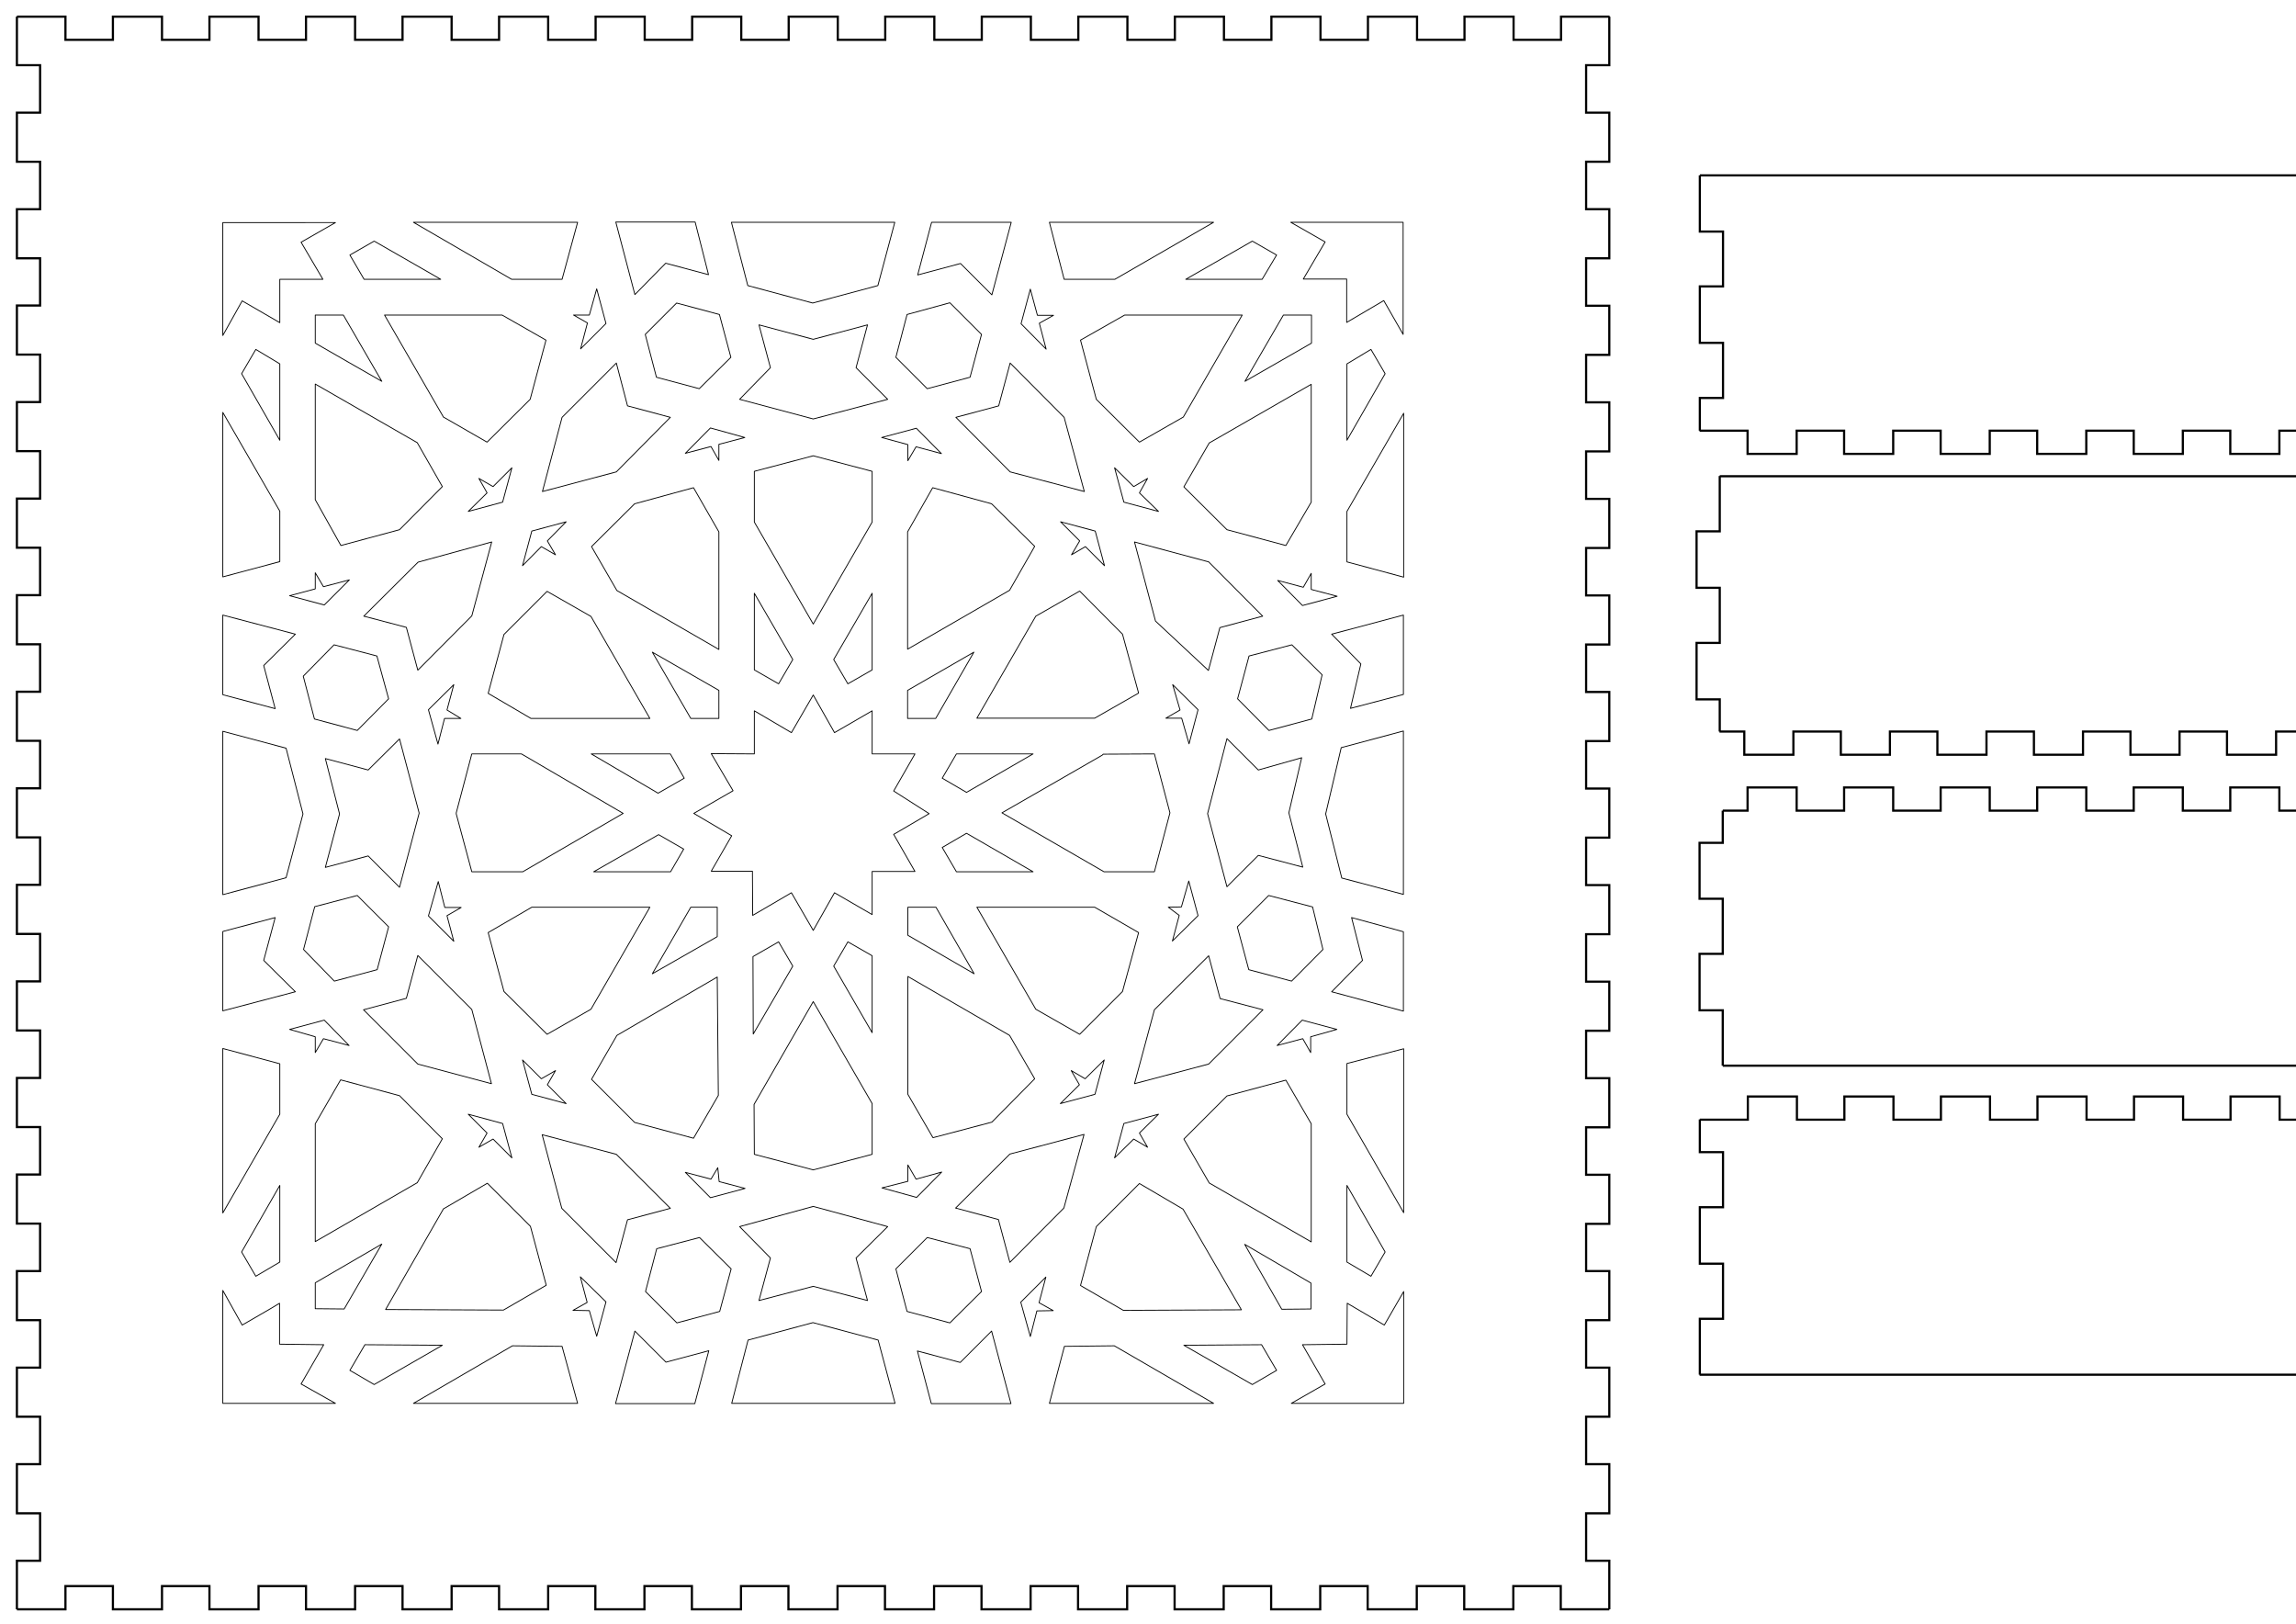 <?xml version="1.0" encoding="utf-8"?>
<!-- Generator: Adobe Illustrator 25.0.0, SVG Export Plug-In . SVG Version: 6.00 Build 0)  -->
<svg version="1.1"
	 id="svg474" inkscape:version="1.0 (4035a4f, 2020-05-01)" sodipodi:docname="sheet1.svg" xmlns:cc="http://creativecommons.org/ns#" xmlns:dc="http://purl.org/dc/elements/1.1/" xmlns:inkscape="http://www.inkscape.org/namespaces/inkscape" xmlns:rdf="http://www.w3.org/1999/02/22-rdf-syntax-ns#" xmlns:sodipodi="http://sodipodi.sourceforge.net/DTD/sodipodi-0.dtd" xmlns:svg="http://www.w3.org/2000/svg"
	 xmlns="http://www.w3.org/2000/svg" xmlns:xlink="http://www.w3.org/1999/xlink" x="0px" y="0px" viewBox="0 0 841.9 595.3"
	 style="enable-background:new 0 0 841.9 595.3;" xml:space="preserve">
<style type="text/css">
	.st0{fill:none;stroke:#000000;stroke-width:0.8;}
	.st1{fill:none;stroke:#000000;stroke-width:0.31;stroke-linecap:round;stroke-linejoin:round;}
</style>
<sodipodi:namedview  bordercolor="#666666" borderopacity="1" gridtolerance="10" guidetolerance="10" id="namedview476" inkscape:current-layer="svg474" inkscape:cx="399.78362" inkscape:cy="181.71086" inkscape:pageopacity="0" inkscape:pageshadow="2" inkscape:window-height="706" inkscape:window-maximized="0" inkscape:window-width="1017" inkscape:window-x="129" inkscape:window-y="399" inkscape:zoom="1.0868916" objecttolerance="10" pagecolor="#ffffff" showgrid="false">
	</sodipodi:namedview>
<path id="path246" class="st0" d="M6.2,590v-17.8h8.5v-17.4H6.2v-18h8.5v-17.4H6.2v-18h8.5V484H6.2v-18h8.5v-17.4H6.2v-18h8.5v-17.4
	H6.2v-18h8.5v-17.4H6.2v-18h8.5v-17.4H6.2v-18h8.5V307H6.2v-18h8.5v-17.4H6.2v-18h8.5v-17.4H6.2v-18h8.5v-17.4H6.2v-18h8.5v-17.4
	H6.2v-18h8.5v-17.4H6.2v-18h8.5V94.7H6.2v-18h8.5V59.3H6.2v-18h8.5V23.9H6.2V6.1 M590.1,590h-17.8v-8.5h-17.4v8.5h-18v-8.5h-17.4
	v8.5h-18v-8.5h-17.4v8.5h-18v-8.5h-17.4v8.5h-18v-8.5h-17.4v8.5h-18v-8.5h-17.4v8.5h-18v-8.5h-17.4v8.5h-18v-8.5h-17.4v8.5h-18v-8.5
	h-17.4v8.5h-18v-8.5h-17.4v8.5h-18v-8.5H201v8.5h-18v-8.5h-17.4v8.5h-18v-8.5h-17.4v8.5h-18v-8.5H94.8v8.5h-18v-8.5H59.4v8.5h-18
	v-8.5H24v8.5H6.2 M590.1,6.1v17.8h-8.5v17.4h8.5v18h-8.5v17.4h8.5v18h-8.5v17.4h8.5v18h-8.5v17.4h8.5v18h-8.5v17.4h8.5v18h-8.5v17.4
	h8.5v18h-8.5v17.4h8.5v18h-8.5v17.4h8.5v18h-8.5v17.4h8.5v18h-8.5v17.4h8.5v18h-8.5v17.4h8.5v18h-8.5v17.4h8.5v18h-8.5V466h8.5v18
	h-8.5v17.4h8.5v18h-8.5v17.4h8.5v18h-8.5v17.4h8.5V590 M6.2,6.1H24v8.5h17.4V6.1h18v8.5h17.4V6.1h18v8.5h17.4V6.1h18v8.5h17.4V6.1
	h18v8.5H183V6.1h18v8.5h17.4V6.1h18v8.5h17.4V6.1h18v8.5h17.4V6.1h18v8.5h17.4V6.1h18v8.5H360V6.1h18v8.5h17.4V6.1h18v8.5h17.4V6.1
	h18v8.5h17.4V6.1h18v8.5h17.4V6.1h18v8.5h17.4V6.1h18v8.5h17.4V6.1h17.8"/>
<path id="path248" class="st1" d="M260.7,432.3l-9.4-2.5l9.2,9.3l12.7-3.4l-9.5-2.5l-0.5-5.1L260.7,432.3z"/>
<path id="path250" class="st1" d="M470.6,115.5l-14.1,24.3l24.4-14v-10.3L470.6,115.5L470.6,115.5z"/>
<path id="path252" class="st1" d="M493.9,133.4v28l14-24.4l-5.2-8.9L493.9,133.4L493.9,133.4z"/>
<path id="path254" class="st1" d="M377.8,106l-3.4,12.7l9.2,9.3l-2.5-9.5l5.2-2.9h-5.9L377.8,106z"/>
<path id="path256" class="st1" d="M390.2,153l7.4,27.2l-27.2-7.2L350.5,153l15.7-4.2l4.2-15.7L390.2,153z"/>
<path id="path258" class="st1" d="M402,146.4l15.8,15.7l16.1-9.2l21.6-37.4h-43.1l-16.2,9.2L402,146.4z"/>
<path id="path260" class="st1" d="M449.9,194.2l21.6,5.8l9.3-15.9v-43.2l-37.4,21.5l-9.3,16.1L449.9,194.2z"/>
<path id="path262" class="st1" d="M417.8,180.7l3-5.3l-5.1,3l-7-6.9l3.4,12.6l12.7,3.4L417.8,180.7L417.8,180.7z"/>
<path id="path264" class="st1" d="M416,198.7l7.7,29l19.4,18.1l4.2-15.7l15.7-4.2L443.2,206L416,198.7L416,198.7z"/>
<path id="path266" class="st1" d="M395.9,198.3l-3,5.1l5.1-3l7,7l-3.4-12.7l-12.7-3.4L395.9,198.3L395.9,198.3z"/>
<path id="path268" class="st1" d="M363.6,184.7l-21.6-5.9l-9.2,16.2V238l37.4-21.6l9.2-16.1L363.6,184.7L363.6,184.7z"/>
<path id="path270" class="st1" d="M379.8,225.9l-21.6,37.4h43.2l16.1-9.2l-5.9-21.6l-15.7-15.8L379.8,225.9L379.8,225.9z"/>
<path id="path272" class="st1" d="M404.5,276.5l18.8-0.1L429,298l-5.7,21.6l-18.5,0L367.4,298l36.7-21.1
	C404.3,276.8,404.4,276.6,404.5,276.5L404.5,276.5z"/>
<path id="path274" class="st1" d="M439.3,260.2L430,251l2.7,9.3l-5.2,3l5.8,0l2.7,9.4L439.3,260.2L439.3,260.2z"/>
<path id="path276" class="st1" d="M477.6,222l12.7-3.4l-9.5-2.5v-5.9l-2.9,5.1l-9.4-2.5L477.6,222L477.6,222z"/>
<path id="path278" class="st1" d="M484.8,247.4l-11.1-11l-15.7,4.1l-4.2,15.7l11.5,11.6l15.7-4.2L484.8,247.4L484.8,247.4z"/>
<path id="path280" class="st1" d="M461.4,282.3l-11.5-11.5l-7.1,27.5l7.1,26.8l11.5-11.5l16.3,4.3l-5.1-19.9l4.7-20.2L461.4,282.3
	L461.4,282.3z"/>
<path id="path282" class="st1" d="M481.3,332.5l-16.1-4.2l-11.5,11.5l4.2,15.7l15.7,4.2l11.5-11.6L481.3,332.5L481.3,332.5z"/>
<path id="path284" class="st1" d="M490.2,377.4l-12.7-3.4l-9.2,9.3l9.4-2.5l2.9,5.1v-5.8L490.2,377.4L490.2,377.4z"/>
<path id="path286" class="st1" d="M471.5,396l-21.6,5.8l-15.8,15.8l9.3,16.1l37.4,21.6V412L471.5,396z"/>
<path id="path288" class="st1" d="M428.4,332.6l4,3l-2.5,9.4l9.4-9.3l-3.4-12.7l-2.7,9.5L428.4,332.6L428.4,332.6z"/>
<path id="path290" class="st1" d="M358.2,332.6l21.6,37.4l16.1,9.2l15.7-15.7l5.9-21.6l-16.1-9.3H358.2z"/>
<path id="path292" class="st1" d="M379.4,395.5l-9.2-15.9L332.9,358v43.2l9.2,15.9l21.6-5.7L379.4,395.5L379.4,395.5z"/>
<path id="path294" class="st1" d="M404.9,388.6l-7,6.9l-5.1-3l3,5.2l-7,6.9l12.7-3.4L404.9,388.6z"/>
<path id="path296" class="st1" d="M412.1,411.9l-3.4,12.6l7-6.9l5.1,3l-3-5.2l7-6.9L412.1,411.9z"/>
<path id="path298" class="st1" d="M423.3,370.2l19.9-19.8l4.2,15.7l15.7,4.1l-19.9,19.9l-27.2,7.2L423.3,370.2L423.3,370.2z"/>
<path id="path300" class="st1" d="M417.8,433.9L402,449.7l-5.8,21.6l15.7,9.1l43.3-0.2l-21.4-36.9L417.8,433.9L417.8,433.9z"/>
<path id="path302" class="st1" d="M397.5,415.9l-27.2,7.2l-19.9,19.8l15.7,4.2l4.2,15.7l19.8-19.9L397.5,415.9L397.5,415.9z"/>
<path id="path304" class="st1" d="M377.8,490l2.4-9.4l6-0.1l-5.2-2.9l2.5-9.4l-9.2,9.2L377.8,490L377.8,490z"/>
<path id="path306" class="st1" d="M502.7,467.9l5.2-8.9l-14-24.4v28.1L502.7,467.9z"/>
<path id="path308" class="st1" d="M456.4,456.2l13.6,23.8l10.7-0.1v-9.5L456.4,456.2L456.4,456.2z"/>
<path id="path310" class="st1" d="M462.6,493l-28.5,0.2l25.1,14.4l8.9-5.2L462.6,493z"/>
<path id="path312" class="st1" d="M332.6,115.3l-4.1,15.7l11.5,11.5l15.7-4.2l4.2-15.7L348.3,111L332.6,115.3L332.6,115.3z"/>
<path id="path314" class="st1" d="M278.3,119.1l19.9,5.3l19.9-5.3l-4.2,15.7l11.6,11.6l-27.3,7.2l-27-7.2l11.3-11.6L278.3,119.1
	L278.3,119.1z"/>
<path id="path316" class="st1" d="M273.1,160.4l-9.5,2.5v5.9l-2.9-5.1l-9.4,2.5l9.2-9.3L273.1,160.4L273.1,160.4z"/>
<path id="path318" class="st1" d="M276.6,172.8v18.6l21.6,37.4l21.6-37.4l0-18.6l-21.6-5.7L276.6,172.8z"/>
<path id="path320" class="st1" d="M323.3,160.4L336,157l9.2,9.3l-9.3-2.5l-3,5.1l0-5.9L323.3,160.4L323.3,160.4z"/>
<path id="path322" class="st1" d="M263.8,115.3l-15.7-4.2l-11.5,11.5l4.1,15.7l15.7,4.2L268,131L263.8,115.3L263.8,115.3z"/>
<path id="path324" class="st1" d="M216.1,115.5h-5.8l5.1,2.9l-2.5,9.5l9.3-9.3l-3.4-12.7L216.1,115.5z"/>
<path id="path326" class="st1" d="M178.6,162.1l15.8-15.7l5.8-21.7l-16.1-9.2H141l21.6,37.4L178.6,162.1z"/>
<path id="path328" class="st1" d="M245.8,153l-15.7-4.2l-4.1-15.7L206.1,153l-7.2,27.2L226,173L245.8,153z"/>
<path id="path330" class="st1" d="M216.9,200.4l9.3,16.1l37.4,21.6v-43.1l-9.3-16.2l-21.6,5.9L216.9,200.4z"/>
<path id="path332" class="st1" d="M195,194.7l-3.4,12.7l6.9-7l5.2,3l-3-5.1l6.9-7L195,194.7L195,194.7z"/>
<path id="path334" class="st1" d="M184.3,184.1l3.4-12.6l-6.9,6.9l-5.2-3l3,5.3l-6.9,6.8L184.3,184.1L184.3,184.1z"/>
<path id="path336" class="st1" d="M180.3,198.7l-27,7.4l-19.9,19.8L149,230l4.2,15.7l19.8-19.9L180.3,198.7L180.3,198.7z"/>
<path id="path338" class="st1" d="M184.8,232.6l-5.8,21.6l15.7,9.2h43.6l-21.6-37.4l-16.1-9.2L184.8,232.6L184.8,232.6z"/>
<path id="path340" class="st1" d="M163.9,260.3l2.5-9.3l-9.3,9.2l3.5,12.6l2.4-9.4h6L163.9,260.3L163.9,260.3z"/>
<path id="path342" class="st1" d="M191.2,276.4l37.3,21.8l-36.8,21.4h-18.7l-5.7-21.2V298l5.7-21.6L191.2,276.4L191.2,276.4z"/>
<path id="path344" class="st1" d="M253.3,263.4h10.3v-10.3l-24.4-14L253.3,263.4z"/>
<path id="path346" class="st1" d="M250.9,285.3l-5.1-8.9h-29l24.5,14.4L250.9,285.3L250.9,285.3z"/>
<path id="path348" class="st1" d="M285.5,250.7l-8.9-5.1v-28.1l14.1,24.3L285.5,250.7L285.5,250.7z"/>
<path id="path350" class="st1" d="M276.6,276.4v-15.8l13.6,8l8-13.8l7.8,13.8l13.8-8l0,15.8h15.7l-7.8,13.6l13,8.3l-13,7.6l7.8,13.6
	h-15.7v15.8l-13.8-8l-7.8,13.8l-8-13.8l-14.2,8.3l-0.1-16.2l-15.1,0l7.5-13l-13.9-8.2l14.4-8.3l-8-13.6L276.6,276.4L276.6,276.4z"/>
<path id="path352" class="st1" d="M357.1,239.1l-24.3,14v10.3l10.3,0L357.1,239.1L357.1,239.1z"/>
<path id="path354" class="st1" d="M319.8,245.6v-28.1l-14.1,24.3l5.2,8.9L319.8,245.6z"/>
<path id="path356" class="st1" d="M350.7,276.4h28.1l-24.4,14.1l-8.9-5.2L350.7,276.4z"/>
<path id="path358" class="st1" d="M128.3,93.5l5.2,8.9h28.1l-24.4-14L128.3,93.5L128.3,93.5z"/>
<path id="path360" class="st1" d="M125.9,115.5l14.1,24.3c-8.1-4.6-16.2-9.3-24.4-14v-10.3L125.9,115.5L125.9,115.5z"/>
<path id="path362" class="st1" d="M88.6,137l14,24.4v-28l-8.8-5.3L88.6,137z"/>
<path id="path364" class="st1" d="M153,162.3l9.2,16.1l-15.7,15.8L125,200l-9.4-16.8l0-42.4L153,162.3z"/>
<path id="path366" class="st1" d="M115.6,210v5.9l-9.4,2.5l12.7,3.4l9.2-9.2l-9.5,2.5L115.6,210L115.6,210z"/>
<path id="path368" class="st1" d="M142.5,256.2l-11.5,11.6l-15.7-4.2l-4.1-15.7l11.3-11.5l15.7,4.1L142.5,256.2L142.5,256.2z"/>
<path id="path370" class="st1" d="M119.3,278.1l5.2,20.3l-5.2,19.6l15.7-4.2l11.5,11.5l7.2-27.2l-7.2-27.2L135,282.3L119.3,278.1
	L119.3,278.1z"/>
<path id="path372" class="st1" d="M115.4,332.4l-4.1,15.7l11.3,11.6l15.7-4.2l4.2-15.7l-11.5-11.5L115.4,332.4L115.4,332.4z"/>
<path id="path374" class="st1" d="M157.1,335.8l9.3,9.3l-2.5-9.4l5.2-3l-6,0l-2.4-9.5L157.1,335.8z"/>
<path id="path376" class="st1" d="M118.9,374l-12.7,3.4l9.4,2.7v5.8l3-5.1l9.4,2.5L118.9,374L118.9,374z"/>
<path id="path378" class="st1" d="M115.6,412v43.2l37.4-21.6l9.2-16.1l-15.7-15.8l-21.6-5.8L115.6,412L115.6,412z"/>
<path id="path380" class="st1" d="M133.3,370.2l19.9,19.9l27,7.2l-7.2-27.2l-19.8-19.8l-4.2,15.7L133.3,370.2z"/>
<path id="path382" class="st1" d="M115.6,470.3v9.5l10.6,0.1l13.8-23.8L115.6,470.3L115.6,470.3z"/>
<path id="path384" class="st1" d="M93.8,467.9l8.8-5.2v-28.1l-14,24.4L93.8,467.9z"/>
<path id="path386" class="st1" d="M128.3,502.4l8.9,5.2l25-14.4l-28.4-0.2L128.3,502.4z"/>
<path id="path388" class="st1" d="M350.7,319.6h28.1l-24.4-14.1l-8.9,5.2L350.7,319.6z"/>
<path id="path390" class="st1" d="M319.8,350.4v28.2l-14.1-24.4l5.2-8.9L319.8,350.4z"/>
<path id="path392" class="st1" d="M332.9,342.9l24.3,14.1l-14-24.4h-10.3V342.9z"/>
<path id="path394" class="st1" d="M263,332.6h-9.7L239.2,357l23.8-13.6V332.6z"/>
<path id="path396" class="st1" d="M285.5,345.3l-9.4,5.4l0.1,28.4l14.5-24.9L285.5,345.3L285.5,345.3z"/>
<path id="path398" class="st1" d="M263,358.2l-36.8,21.4l-9.3,16.1l15.8,15.8l21.6,5.8l9.1-15.7L263,358.2L263,358.2z"/>
<path id="path400" class="st1" d="M276.5,404.9l0.1,18.3l21.6,5.7l21.6-5.7v-18.6l-21.6-37.4L276.5,404.9L276.5,404.9z"/>
<path id="path402" class="st1" d="M250.7,311.3l-4.8,8.3h-28.2l23.8-13.6L250.7,311.3L250.7,311.3z"/>
<path id="path404" class="st1" d="M179,341.9l5.8,21.6l15.8,15.7l16.1-9.2l21.6-37.4H195L179,341.9L179,341.9z"/>
<path id="path406" class="st1" d="M171.7,408.5l6.9,6.9l-3,5.2l5.2-3l6.9,6.9l-3.4-12.6L171.7,408.5z"/>
<path id="path408" class="st1" d="M195,401.2l12.6,3.4l-6.9-6.9l3-5.2l-5.2,3l-6.9-6.9L195,401.2L195,401.2z"/>
<path id="path410" class="st1" d="M230.1,447.2l15.7-4.2L226,423.2l-27.2-7.2l7.2,27l19.9,19.9L230.1,447.2z"/>
<path id="path412" class="st1" d="M240.8,457.8l-4.1,15.7l11.5,11.5l15.7-4.2l4.2-15.6l-11.6-11.5L240.8,457.8z"/>
<path id="path414" class="st1" d="M162.6,443.2l-21.2,36.9l43.2,0.2l15.7-9.1l-5.8-21.6l-15.8-15.8L162.6,443.2L162.6,443.2z"/>
<path id="path416" class="st1" d="M222.2,477.3l-9.4-9.2l2.5,9.4l-5.2,2.9l6,0.1l2.7,9.4L222.2,477.3L222.2,477.3z"/>
<path id="path418" class="st1" d="M335.9,432.3l-3-5.2v6l-9.5,2.4l12.7,3.5l9.2-9.3L335.9,432.3z"/>
<path id="path420" class="st1" d="M325.5,449.7l-27.3-7.4l-27,7.4l11.3,11.5l-4.2,15.6l19.9-5.2l19.9,5.2l-4.2-15.6L325.5,449.7
	L325.5,449.7z"/>
<path id="path422" class="st1" d="M340,453.7l-11.5,11.5l4.1,15.6l15.7,4.2l11.6-11.5l-4.2-15.7L340,453.7L340,453.7z"/>
<path id="path424" class="st1" d="M468.1,93.5l-5.3,8.9h-28l24.4-14L468.1,93.5L468.1,93.5z"/>
<path id="path426" class="st1" d="M274.3,491.3l-6,23.2h59.9l-6.2-23.2l-23.9-6.4L274.3,491.3z"/>
<path id="path428" class="st1" d="M445,81.5h-60.2l5.4,20.9h18.6L445,81.5z"/>
<path id="path430" class="st1" d="M370.8,81.5h-29.2l-5.1,19.3l15.7-4.2l11.5,11.5L370.8,81.5L370.8,81.5z"/>
<path id="path432" class="st1" d="M493.9,206l20.8,5.6v-60.1l-20.8,36L493.9,206z"/>
<path id="path434" class="st1" d="M495.2,259.7l19.4-5.1v-29.1l-26.3,7l10.7,10.9L495.2,259.7L495.2,259.7z"/>
<path id="path436" class="st1" d="M491.8,274.1l-5.7,24.3l5.9,23.5l22.6,6v-59.9L491.8,274.1L491.8,274.1z"/>
<path id="path438" class="st1" d="M499.6,352.1l-11.3,11.5l26.3,7.1v-29.1l-19-5.2L499.6,352.1L499.6,352.1z"/>
<path id="path440" class="st1" d="M493.9,408.5l20.8,36.1v-60.1l-20.8,5.4L493.9,408.5L493.9,408.5z"/>
<path id="path442" class="st1" d="M363.6,488l-11.5,11.5l-15.7-4.2l5.1,19.3h29.2L363.6,488z"/>
<path id="path444" class="st1" d="M384.8,514.5H445l-36.4-21.1l-18.3,0.2L384.8,514.5L384.8,514.5z"/>
<path id="path446" class="st1" d="M493.9,492.8l-16.3,0.2l8.3,14.4l-12.4,7.1l41.2,0v-41l-7.1,12.3l-13.6-8L493.9,492.8L493.9,492.8
	z"/>
<path id="path448" class="st1" d="M328.1,81.5h-59.9l6,23.2l23.8,6.4l23.9-6.4L328.1,81.5L328.1,81.5z"/>
<path id="path450" class="st1" d="M232.8,108l11.3-11.5l15.7,4.2l-4.9-19.3l-29.1,0L232.8,108L232.8,108z"/>
<path id="path452" class="st1" d="M206.1,102.4l5.7-20.9h-60.2l36,20.9H206.1z"/>
<path id="path454" class="st1" d="M88.8,110.3l13.8,8v-15.9h15.8l-8-13.6l12.6-7.2H81.7v41.4L88.8,110.3L88.8,110.3z"/>
<path id="path456" class="st1" d="M102.6,187.4l-20.9-36.2v60.3l20.9-5.6V187.4z"/>
<path id="path458" class="st1" d="M81.7,225.5v29.2l19.2,5.1L96.7,244l11.6-11.5L81.7,225.5L81.7,225.5z"/>
<path id="path460" class="st1" d="M81.7,268.1v59.9l23.2-6.2l6.2-23.4l-6.2-24.1L81.7,268.1z"/>
<path id="path462" class="st1" d="M100.9,336.4l-19.2,5.1v29.1l26.6-7l-11.6-11.5L100.9,336.4L100.9,336.4z"/>
<path id="path464" class="st1" d="M102.6,390l-20.9-5.6v60.3l20.9-36.2V390z"/>
<path id="path466" class="st1" d="M88.8,485.8l-7.1-12.7v41.4H123l-12.6-7.1l8.3-14.4l-16.2-0.2v-15
	C98.1,480.5,93.4,483.1,88.8,485.8L88.8,485.8z"/>
<path id="path468" class="st1" d="M187.9,493.4l-36.3,21.1h60.2l-5.7-20.9L187.9,493.4z"/>
<path id="path470" class="st1" d="M254.8,514.5l5.1-19.3l-15.7,4.2L232.8,488l-7.1,26.6H254.8L254.8,514.5z"/>
<path id="path472" class="st1" d="M485.9,88.7l-8,13.6h15.9v15.9l13.6-8l7.1,12.4V81.5h-41.2L485.9,88.7z"/>
<path id="path752" class="st0" d="M623.3,504v-20.5h8.5v-20.2h-8.5v-20.7h8.5v-20.2h-8.5v-12 M1207.3,504h-17.8l0,0H1172l0,0h-18
	l0,0h-17.4l0,0h-18l0,0h-17.4l0,0h-18l0,0h-17.4l0,0h-18l0,0h-17.4l0,0h-18l0,0h-17.4l0,0h-18l0,0h-17.4l0,0h-18l0,0h-17.4l0,0h-18
	l0,0h-17.4l0,0h-18l0,0h-17.4l0,0h-18l0,0h-17.4l0,0h-18l0,0h-17.4l0,0h-18l0,0h-17.4l0,0h-18l0,0h-17.4l0,0h-18l0,0h-17.4l0,0h-18
	l0,0h-17.4l0,0h-17.8 M1207.3,410.5v12h-8.5v20.2h8.5v20.7h-8.5v20.2h8.5V504 M623.3,410.5h17.6V402h18v8.5h17.4V402h18v8.5h17.4
	V402h18v8.5h17.4V402h18v8.5h17.4V402h18v8.5h17.4V402h18v8.5h17.4V402h18v8.5h17.4V402h18v8.5H924V402h18v8.5h17.4V402h18v8.5h17.4
	V402h18v8.5h17.4V402h18v8.5h17.4V402h18v8.5h17.4V402h18v8.5h17.4V402h18v8.5h17.4V402h18v8.5h17.6"/>
<path id="path754" class="st0" d="M1198.6,390.7h-9.3l0,0h-17.4l0,0h-18l0,0h-17.4l0,0h-18l0,0h-17.4l0,0h-18l0,0h-17.4l0,0h-18l0,0
	h-17.4l0,0h-18l0,0h-17.4l0,0h-18l0,0h-17.4l0,0h-18l0,0h-17.4l0,0h-18l0,0h-17.4l0,0h-18l0,0h-17.4l0,0h-18l0,0H818l0,0h-18l0,0
	h-17.4l0,0h-18l0,0h-17.4l0,0h-18l0,0h-17.4l0,0h-18l0,0h-17.4l0,0h-18l0,0H641l0,0h-9.3 M1198.6,297.2V309h8.5v20.7h-8.5v20.2h8.5
	v20.7h-8.5v20.3 M631.7,297.2h9.1v-8.5h18v8.5h17.4v-8.5h18v8.5h17.4v-8.5h18v8.5h17.4v-8.5h18v8.5h17.4v-8.5h18v8.5h17.4v-8.5h18
	v8.5h17.4v-8.5h18v8.5h17.4v-8.5h18v8.5h17.4v-8.5h18v8.5h17.4v-8.5h18v8.5h17.4v-8.5h18v8.5h17.4v-8.5h18v8.5h17.4v-8.5h18v8.5
	h17.4v-8.5h18v8.5h17.4v-8.5h18v8.5h17.4v-8.5h18v8.5h9.1 M631.7,390.7v-20.3h-8.5v-20.7h8.5v-20.2h-8.5V309h8.5v-11.8"/>
<path id="path756" class="st0" d="M1197.5,268.2h-9.1v8.5h-18v-8.5h-17.4v8.5h-18v-8.5h-17.4v8.5h-18v-8.5h-17.4v8.5h-18v-8.5h-17.4
	v8.5h-18v-8.5h-17.4v8.5h-18v-8.5h-17.4v8.5h-18v-8.5h-17.4v8.5h-18v-8.5h-17.4v8.5h-18v-8.5H870v8.5h-18v-8.5h-17.4v8.5h-18v-8.5
	h-17.4v8.5h-18v-8.5h-17.4v8.5h-18v-8.5h-17.4v8.5h-18v-8.5H693v8.5h-18v-8.5h-17.4v8.5h-18v-8.5h-9.1 M1197.5,174.6v20.3h8.5v20.7
	h-8.5v20.2h8.5v20.7h-8.5v11.8 M630.6,174.6h9.3l0,0h17.4l0,0h18l0,0h17.4l0,0h18l0,0h17.4l0,0h18l0,0h17.4l0,0h18l0,0h17.4l0,0h18
	l0,0h17.4l0,0h18l0,0h17.4l0,0h18l0,0h17.4l0,0h18l0,0h17.4l0,0h18l0,0h17.4l0,0h18l0,0h17.4l0,0h18l0,0h17.4l0,0h18l0,0h17.4l0,0
	h18l0,0h17.4l0,0h18l0,0h17.4l0,0h18l0,0h17.4l0,0h9.3 M630.6,268.2v-11.8h-8.5v-20.7h8.5v-20.2h-8.5v-20.7h8.5v-20.3"/>
<path id="path758" class="st0" d="M623.3,157.9v-12h8.5v-20.2h-8.5V105h8.5V84.9h-8.5V64.3 M1207.3,157.9h-17.6v8.5h-18v-8.5h-17.4
	v8.5h-18v-8.5h-17.4v8.5h-18v-8.5h-17.4v8.5h-18v-8.5h-17.4v8.5h-18v-8.5h-17.4v8.5h-18v-8.5h-17.4v8.5h-18v-8.5H942v8.5h-18v-8.5
	h-17.4v8.5h-18v-8.5h-17.4v8.5h-18v-8.5h-17.4v8.5h-18v-8.5h-17.4v8.5h-18v-8.5H765v8.5h-18v-8.5h-17.4v8.5h-18v-8.5h-17.4v8.5h-18
	v-8.5h-17.4v8.5h-18v-8.5h-17.6 M1207.3,64.3v20.5h-8.5V105h8.5v20.7h-8.5v20.2h8.5v12 M623.3,64.3h17.8l0,0h17.4l0,0h18l0,0H694
	l0,0h18l0,0h17.4l0,0h18l0,0h17.4l0,0h18l0,0h17.4l0,0h18l0,0h17.4l0,0h18l0,0h17.4l0,0h18l0,0h17.4l0,0h18l0,0h17.4l0,0h18l0,0
	h17.4l0,0h18l0,0h17.4l0,0h18l0,0h17.4l0,0h18l0,0h17.4l0,0h18l0,0h17.4l0,0h18l0,0h17.4l0,0h18l0,0h17.4l0,0h17.8"/>
<path id="path1212" class="st0" d="M-628.4,590.2v-17.8h8.5v-17.4h-8.5v-18h8.5v-17.4h-8.5v-18h8.5v-17.4h-8.5v-18h8.5v-17.4h-8.5
	v-18h8.5v-17.4h-8.5v-18h8.5V378h-8.5v-18h8.5v-17.4h-8.5v-18h8.5v-17.4h-8.5v-18h8.5v-17.4h-8.5v-18h8.5v-17.4h-8.5v-18h8.5V201
	h-8.5v-18h8.5v-17.4h-8.5v-18h8.5v-17.4h-8.5v-18h8.5V94.9h-8.5v-18h8.5V59.5h-8.5v-18h8.5V24.1h-8.5V6.3 M-44.5,590.2h-17.8v-8.5
	h-17.4v8.5h-18v-8.5h-17.4v8.5h-18v-8.5h-17.4v8.5h-18v-8.5h-17.4v8.5h-18v-8.5h-17.4v8.5h-18v-8.5h-17.4v8.5h-18v-8.5h-17.4v8.5
	h-18v-8.5h-17.4v8.5h-18v-8.5h-17.4v8.5h-18v-8.5h-17.4v8.5h-18v-8.5h-17.4v8.5h-18v-8.5h-17.4v8.5h-18v-8.5h-17.4v8.5h-18v-8.5
	h-17.4v8.5h-18v-8.5h-17.4v8.5h-18v-8.5h-17.4v8.5h-17.8 M-44.5,6.3v17.8H-53v17.4h8.5v18H-53v17.4h8.5v18H-53v17.4h8.5v18H-53v17.4
	h8.5v18H-53v17.4h8.5v18H-53v17.4h8.5v18H-53v17.4h8.5v18H-53v17.4h8.5v18H-53v17.4h8.5v18H-53V360h8.5v18H-53v17.4h8.5v18H-53v17.4
	h8.5v18H-53v17.4h8.5v18H-53v17.4h8.5v18H-53V537h8.5v18H-53v17.4h8.5v17.8 M-628.4,6.3h17.8v8.5h17.4V6.3h18v8.5h17.4V6.3h18v8.5
	h17.4V6.3h18v8.5h17.4V6.3h18v8.5h17.4V6.3h18v8.5h17.4V6.3h18v8.5h17.4V6.3h18v8.5h17.4V6.3h18v8.5h17.4V6.3h18v8.5h17.4V6.3h18
	v8.5h17.4V6.3h18v8.5h17.4V6.3h18v8.5h17.4V6.3h18v8.5h17.4V6.3h18v8.5h17.4V6.3h18v8.5h17.4V6.3h17.8"/>
<path id="path1522" class="st0" d="M571.9-279.9h-9.3l0,0h-17.4l0,0h-18l0,0h-17.4l0,0h-18l0,0h-17.4l0,0h-18l0,0h-17.4l0,0h-18l0,0
	h-17.4l0,0h-18l0,0h-17.4l0,0h-18l0,0h-17.4l0,0h-18l0,0h-17.4l0,0h-18l0,0H262l0,0h-18l0,0h-17.4l0,0h-18l0,0h-17.4l0,0h-18l0,0
	h-17.4l0,0h-18l0,0h-17.4l0,0h-18l0,0H85l0,0h-18l0,0H49.6l0,0h-18l0,0H14.3l0,0H4.9 M571.9-486.9v11h8.5v19.8h-8.5v19.3h8.5v19.8
	h-8.5v19.3h8.5v19.8h-8.5v19.3h8.5v19.8h-8.5v19.3h8.5v19.8h-8.5v19.5 M4.9-486.9H14v-8.5h18v8.5h17.4v-8.5h18v8.5h17.4v-8.5h18v8.5
	h17.4v-8.5h18v8.5h17.4v-8.5h18v8.5h17.4v-8.5h18v8.5h17.4v-8.5h18v8.5h17.4v-8.5h18v8.5h17.4v-8.5h18v8.5h17.4v-8.5h18v8.5h17.4
	v-8.5h18v8.5h17.4v-8.5h18v8.5h17.4v-8.5h18v8.5h17.4v-8.5h18v8.5h17.4v-8.5h18v8.5h17.4v-8.5h18v8.5h9.1 M4.9-279.9v-19.5h-8.5
	v-19.8h8.5v-19.3h-8.5v-19.8h8.5v-19.3h-8.5v-19.8h8.5v-19.3h-8.5v-19.8h8.5v-19.3h-8.5v-19.8h8.5v-11"/>
<path id="path1524" class="st0" d="M-3-65v-11.2h8.5v-19.3H-3v-19.8h8.5v-19.3H-3v-19.8h8.5v-19.3H-3v-19.8h8.5v-19.3H-3v-19.8h8.5
	v-19.3H-3V-272 M581-65h-17.6v8.5h-18V-65H528v8.5h-18V-65h-17.4v8.5h-18V-65h-17.4v8.5h-18V-65h-17.4v8.5h-18V-65h-17.4v8.5h-18
	V-65h-17.4v8.5h-18V-65h-17.4v8.5h-18V-65h-17.4v8.5h-18V-65h-17.4v8.5h-18V-65h-17.4v8.5h-18V-65h-17.4v8.5h-18V-65h-17.4v8.5h-18
	V-65h-17.4v8.5h-18V-65H67.9v8.5H50V-65H32.6v8.5h-18V-65H-3 M581-272v19.7h-8.5v19.3h8.5v19.8h-8.5v19.3h8.5v19.8h-8.5v19.3h8.5
	v19.8h-8.5v19.3h8.5v19.8h-8.5v19.3h8.5V-65 M-3-272h17.8l0,0h17.4l0,0h18l0,0h17.4l0,0h18l0,0h17.4l0,0h18l0,0h17.4l0,0h18l0,0
	h17.4l0,0h18l0,0h17.4l0,0h18l0,0h17.4l0,0h18l0,0H280l0,0h18l0,0h17.4l0,0h18l0,0h17.4l0,0h18l0,0h17.4l0,0h18l0,0h17.4l0,0h18l0,0
	H457l0,0h18l0,0h17.4l0,0h18l0,0h17.4l0,0h18l0,0h17.4l0,0H581"/>
<path id="path1843" class="st0" d="M-637.7-71v-19.7h8.5V-110h-8.5v-19.8h8.5v-19.3h-8.5V-169h8.5v-19.3h-8.5v-19.8h8.5v-19.3h-8.5
	v-19.8h8.5v-19.3h-8.5v-11.2 M-53.7-71h-17.8l0,0H-89l0,0h-18l0,0h-17.4l0,0h-18l0,0h-17.4l0,0h-18l0,0h-17.4l0,0h-18l0,0h-17.4l0,0
	h-18l0,0H-266l0,0h-18l0,0h-17.4l0,0h-18l0,0h-17.4l0,0h-18l0,0h-17.4l0,0h-18l0,0h-17.4l0,0h-18l0,0h-17.4l0,0h-18l0,0h-17.4l0,0
	h-18l0,0h-17.4l0,0h-18l0,0h-17.4l0,0h-18l0,0h-17.4l0,0h-18l0,0h-17.4l0,0h-17.8 M-53.7-277.9v11.2h-8.5v19.3h8.5v19.8h-8.5v19.3
	h8.5v19.8h-8.5v19.3h8.5v19.8h-8.5v19.3h8.5v19.8h-8.5v19.3h8.5V-71 M-637.7-277.9h17.6v-8.5h18v8.5h17.4v-8.5h18v8.5h17.4v-8.5h18
	v8.5h17.4v-8.5h18v8.5h17.4v-8.5h18v8.5h17.4v-8.5h18v8.5h17.4v-8.5h18v8.5h17.4v-8.5h18v8.5h17.4v-8.5h18v8.5h17.4v-8.5h18v8.5
	h17.4v-8.5h18v8.5h17.4v-8.5h18v8.5h17.4v-8.5h18v8.5h17.4v-8.5h18v8.5h17.4v-8.5h18v8.5h17.4v-8.5h18v8.5h17.6"/>
<path id="path1845" class="st0" d="M-63-307h-9.1v8.5h-18v-8.5h-17.4v8.5h-18v-8.5h-17.4v8.5h-18v-8.5h-17.4v8.5h-18v-8.5h-17.4v8.5
	h-18v-8.5H-249v8.5h-18v-8.5h-17.4v8.5h-18v-8.5h-17.4v8.5h-18v-8.5h-17.4v8.5h-18v-8.5h-17.4v8.5h-18v-8.5H-426v8.5h-18v-8.5h-17.4
	v8.5h-18v-8.5h-17.4v8.5h-18v-8.5h-17.4v8.5h-18v-8.5h-17.4v8.5h-18v-8.5h-17.4v8.5h-18v-8.5h-9.1 M-63-513.9v19.5h8.5v19.8H-63
	v19.3h8.5v19.8H-63v19.3h8.5v19.8H-63v19.3h8.5v19.8H-63v19.3h8.5v19.8H-63v11 M-629.9-513.9h9.3l0,0h17.4l0,0h18l0,0h17.4l0,0h18
	l0,0h17.4l0,0h18l0,0h17.4l0,0h18l0,0h17.4l0,0h18l0,0h17.4l0,0h18l0,0h17.4l0,0h18l0,0h17.4l0,0h18l0,0h17.4l0,0h18l0,0h17.4l0,0
	h18l0,0h17.4l0,0h18l0,0h17.4l0,0h18l0,0h17.4l0,0h18l0,0h17.4l0,0h18l0,0h17.4l0,0h18l0,0h17.4l0,0h9.3 M-629.9-307v-11h-8.5v-19.8
	h8.5v-19.3h-8.5v-19.8h8.5v-19.3h-8.5v-19.8h8.5v-19.3h-8.5v-19.8h8.5v-19.3h-8.5v-19.8h8.5v-19.5"/>
</svg>
